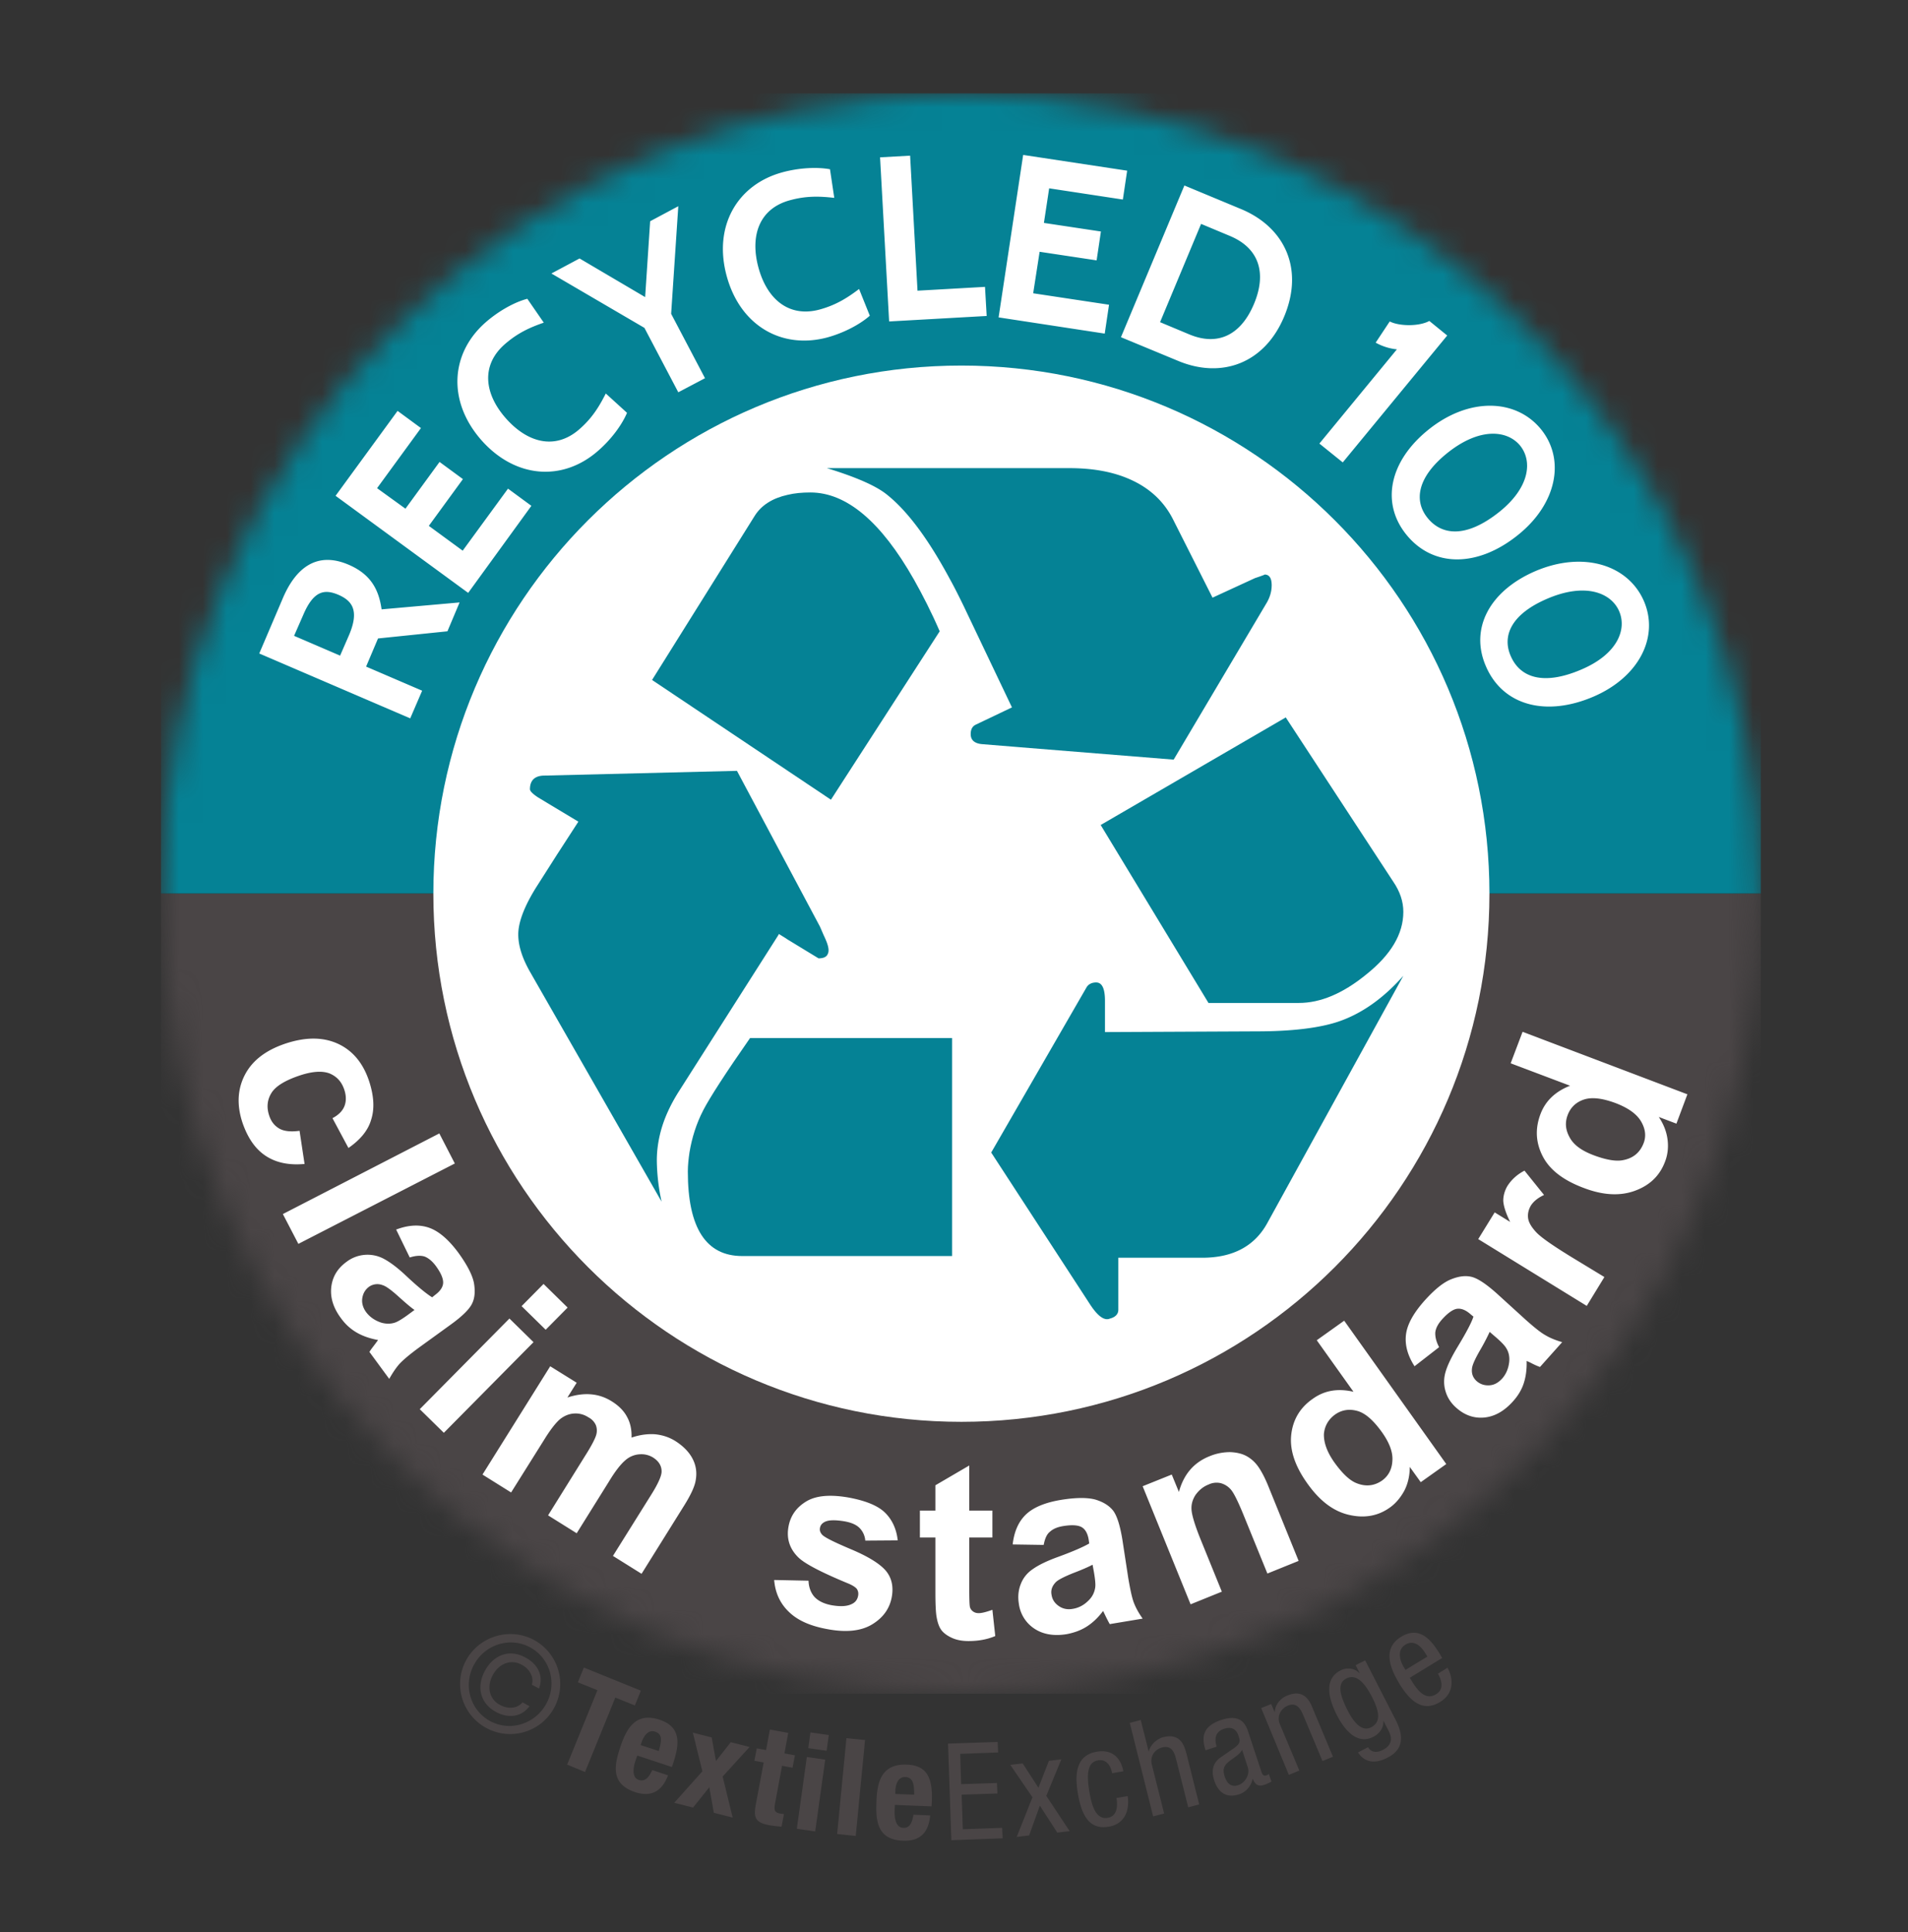 <svg xmlns="http://www.w3.org/2000/svg" width="80" height="81" fill="none" viewBox="0 0 80 81"><rect x="0" y="0" width="80" height="81" fill="#333333" stroke="none"/><mask id="a" width="68" height="69" x="6" y="3" maskUnits="userSpaceOnUse" style="mask-type:luminance"><path fill="#fff" d="M40.29 71.005c18.524 0 33.54-15.016 33.54-33.54 0-18.523-15.016-33.54-33.54-33.54S6.75 18.942 6.75 37.465c0 18.524 15.016 33.54 33.54 33.54"/></mask><g mask="url(#a)"><path fill="#4A4546" d="M73.83 37.465H6.75v33.54h67.08z"/></g><mask id="b" width="68" height="69" x="6" y="3" maskUnits="userSpaceOnUse" style="mask-type:luminance"><path fill="#fff" d="M40.29 71.005c18.524 0 33.54-15.016 33.54-33.54 0-18.523-15.016-33.54-33.54-33.54S6.75 18.942 6.75 37.465c0 18.524 15.016 33.54 33.54 33.54"/></mask><g mask="url(#b)"><path fill="#058295" d="M73.83 3.915H6.75v33.54h67.08z"/></g><path fill="#fff" d="M40.31 59.605c12.228 0 22.14-9.912 22.14-22.14 0-12.227-9.913-22.14-22.14-22.14-12.228 0-22.14 9.913-22.14 22.14 0 12.228 9.912 22.14 22.14 22.14"/><path fill="#058295" d="M28.91 48.305c-.04.27-.07.54-.07.81 0 2.36.76 3.54 2.28 3.54h8.8v-9.14h-8.47c-1.04 1.49-1.69 2.5-1.96 3.02-.3.58-.48 1.17-.58 1.77m5.93-14.78 4.56-7.06c-.35-.81-.72-1.53-1.08-2.17-1.38-2.43-2.83-3.65-4.34-3.65-.36 0-.67.03-.96.1-.63.14-1.09.43-1.37.87l-4.31 6.89zm15.83 8.52h3.79c.91 0 1.85-.4 2.82-1.19 1.04-.83 1.56-1.7 1.56-2.63 0-.43-.14-.85-.42-1.26l-4.51-6.89-7.76 4.51z"/><path fill="#058295" d="M56.09 42.836c-.79.26-1.93.4-3.4.4l-6.36.03v-1.31c0-.51-.12-.77-.37-.77-.18 0-.32.07-.4.2l-4 6.93 4.16 6.39c.32.48.59.67.82.57.23-.06.35-.19.35-.37v-2.18h3.52c1.29 0 2.2-.49 2.73-1.46l5.7-10.36c-.84.95-1.76 1.6-2.75 1.93m-21.71-3.991-3.48-6.53-8.13.2c-.36.02-.55.21-.55.57 0 .08.12.2.35.35l1.68 1.01-.92 1.42-.86 1.35c-.49.79-.74 1.45-.74 1.96 0 .46.16.98.49 1.56l5.52 9.64a8.36 8.36 0 0 1-.2-1.73c0-.42.06-.83.17-1.24.15-.55.4-1.09.74-1.63l4.17-6.55.04-.07.32.2.01.01 1.33.81c.21 0 .34-.06.39-.19.02-.04.03-.09.03-.15 0-.15-.07-.35-.2-.62zm8.38-7.52 6.45.52 3.91-6.59c.13-.23.2-.47.2-.72 0-.3-.1-.45-.3-.45.03 0-.1.05-.4.15l-1.78.82-1.64-3.25c-.4-.81-1.04-1.38-1.89-1.74-.68-.29-1.5-.44-2.47-.44H34.67c1.24.38 2.08.75 2.53 1.12.85.68 1.72 1.85 2.61 3.5.2.36.39.74.59 1.15l2.03 4.26-1.51.72c-.15.07-.22.2-.22.4 0 .25.16.39.47.42l1.6.13z"/><path fill="#fff" d="m18.76 26.465-2.91.3-.5 1.18 2.35 1.01-.5 1.16-6.33-2.72.99-2.32c.52-1.22 1.39-1.99 2.76-1.4.98.42 1.27 1.11 1.38 1.87l3.27-.29zm-6.43.19 1.93.83.37-.85c.45-1.05.13-1.45-.44-1.7-.59-.25-1.04-.17-1.47.83zm7.3-1.8-5.56-4.07 2.6-3.56.98.72-1.84 2.52 1.19.86 1.43-1.96.98.72-1.43 1.96 1.42 1.04 1.9-2.6.98.72zm.54-6.419c-1.42-1.63-1.28-3.64.2-4.93.54-.47 1.2-.84 1.74-.98l.69 1c-.58.2-1.09.43-1.63.9-1.01.88-.87 2.08.04 3.11.91 1.03 2.07 1.34 3.08.46.54-.47.83-.95 1.11-1.5l.89.81c-.22.52-.67 1.12-1.21 1.59-1.48 1.3-3.48 1.17-4.91-.46m7.97-5.281 1.42 2.7-1.12.59-1.42-2.7-3.9-2.28 1.18-.63 2.75 1.62.21-3.18 1.18-.63zm2.33-1.58c-.57-2.08.43-3.83 2.33-4.35.69-.19 1.45-.23 2-.13l.18 1.2c-.61-.07-1.17-.09-1.86.1-1.29.35-1.68 1.49-1.32 2.82.36 1.33 1.28 2.11 2.57 1.76.69-.19 1.16-.49 1.65-.86l.45 1.12c-.42.37-1.09.72-1.78.91-1.9.51-3.65-.48-4.22-2.57m6.81 1.901-.38-6.88 1.26-.07.31 5.66 2.83-.16.07 1.22zm4.59-.171 1.03-6.81 4.36.66-.18 1.21-3.09-.47-.22 1.45 2.39.36-.18 1.21-2.39-.36-.27 1.74 3.18.48-.18 1.21zm5.13.831 2.66-6.36 2.38.99c1.82.76 2.64 2.49 1.81 4.49-.83 2-2.65 2.63-4.46 1.87zm3.36-4.75-1.72 4.12 1.22.51c1.24.52 2.19-.01 2.72-1.28.53-1.27.23-2.32-1-2.84zm4.96 9.209 3.25-3.95c-.3-.03-.6-.12-.89-.28l.59-.89c.38.2 1.22.22 1.66-.02l.75.61-4.38 5.32zm4.57-.58c1.7-1.37 3.68-1.31 4.73-.01 1.02 1.27.65 3.12-.97 4.42-1.7 1.37-3.57 1.37-4.69-.02-1.07-1.33-.7-3.08.93-4.39m.79.98c-1.28 1.03-1.39 2.01-.83 2.71.6.75 1.63.86 3.02-.25 1.27-1.02 1.39-2.12.87-2.77-.53-.65-1.69-.79-3.06.31m3.69 4.95c2.01-.86 3.9-.27 4.56 1.26.64 1.5-.21 3.18-2.12 4-2.01.86-3.81.36-4.51-1.28-.68-1.57.15-3.15 2.07-3.98m.49 1.16c-1.51.65-1.88 1.56-1.52 2.39.38.89 1.34 1.27 2.97.57 1.5-.64 1.91-1.67 1.58-2.44-.33-.77-1.41-1.22-3.03-.52m-50.25 23.02-.67-1.25c.25-.13.42-.3.5-.5.08-.2.08-.43 0-.68-.11-.34-.31-.56-.61-.69-.3-.12-.72-.1-1.26.08-.6.2-1 .44-1.18.72-.18.28-.22.6-.11.94.08.26.22.44.42.56.2.12.49.15.86.1l.21 1.39c-.65.06-1.19-.05-1.63-.34-.44-.29-.76-.76-.98-1.41-.24-.74-.2-1.41.12-2.01.32-.6.9-1.03 1.73-1.3.84-.27 1.56-.26 2.18.03.61.29 1.04.81 1.29 1.57.2.62.23 1.15.08 1.61-.13.45-.46.84-.95 1.18m-2.75 2.77 6.56-3.38.65 1.26-6.56 3.37zm5.32 1.82-.57-1.17c.5-.19.96-.22 1.37-.08.41.14.82.49 1.23 1.04.37.51.59.93.66 1.27.06.34.04.63-.07.86-.11.24-.41.54-.91.9l-1.34.97c-.38.28-.64.5-.8.67-.15.17-.29.38-.43.63l-.83-1.13c.05-.09.14-.2.26-.36.05-.07.09-.12.1-.14-.33-.06-.63-.16-.89-.31s-.48-.35-.66-.6c-.33-.44-.46-.88-.41-1.31.05-.43.26-.78.63-1.05a1.452 1.452 0 0 1 1.58-.13c.26.14.57.37.93.71.49.46.86.76 1.09.9l.11-.09c.22-.16.34-.33.35-.51.01-.18-.09-.42-.31-.72-.15-.2-.31-.33-.47-.39-.16-.05-.37-.04-.62.04m.2 2.2c-.16-.11-.38-.3-.68-.57-.3-.27-.52-.43-.66-.47a.604.604 0 0 0-.57.07c-.16.12-.25.28-.28.48-.03.2.03.4.16.58.15.2.36.35.63.44.2.06.4.06.58 0 .12-.04.32-.16.59-.36zm.22 4.16 3.76-3.8 1.01.99-3.76 3.8zm4.27-4.32.92-.93 1.01.99-.92.93zm1.2 2.521 1.11.69-.39.62c.7-.23 1.32-.18 1.86.16.29.18.51.4.64.65.14.25.2.54.19.87.35-.12.68-.16.98-.14.31.03.59.12.85.28.33.21.57.45.72.73.15.28.2.58.14.92-.04.25-.19.58-.46 1.02l-1.81 2.9-1.2-.75 1.62-2.59c.28-.45.42-.77.42-.95 0-.24-.12-.43-.35-.58a.934.934 0 0 0-.57-.14.99.99 0 0 0-.6.25c-.19.16-.42.45-.68.88l-1.36 2.18-1.2-.75 1.55-2.49c.28-.44.43-.74.47-.89a.63.63 0 0 0-.02-.41.676.676 0 0 0-.31-.32.96.96 0 0 0-.59-.16c-.21.01-.41.09-.59.23-.18.15-.41.44-.68.88l-1.38 2.2-1.2-.75zm9.39 8.959 1.44.03c.01.28.1.51.25.68.16.17.4.29.73.35.36.06.64.05.85-.06.14-.07.22-.18.25-.34.02-.11 0-.2-.05-.28-.06-.08-.2-.17-.43-.26-1.08-.45-1.75-.8-2.02-1.06-.37-.36-.51-.79-.42-1.29.08-.46.33-.81.74-1.06s1-.3 1.76-.17c.72.13 1.24.34 1.54.63.3.29.49.69.54 1.17l-1.36.01a.842.842 0 0 0-.24-.53c-.14-.14-.35-.23-.64-.28-.37-.06-.64-.06-.81.02-.12.06-.19.14-.21.26-.02.1.01.19.09.28.11.12.52.32 1.23.62s1.19.6 1.44.89c.25.3.33.67.25 1.11-.09.48-.36.86-.82 1.14-.46.28-1.09.35-1.88.2-.72-.13-1.26-.37-1.63-.74-.36-.35-.56-.8-.6-1.32m9.15-2.91v1.13h-.97v2.16c0 .44.01.69.03.76.02.07.06.13.13.18.07.05.14.07.24.07.13 0 .32-.05.57-.14l.12 1.1c-.33.14-.7.21-1.12.21-.26 0-.49-.04-.69-.13-.2-.09-.35-.2-.45-.33-.1-.14-.16-.32-.2-.55-.03-.16-.05-.5-.05-1v-2.33h-.65v-1.13h.65v-1.06l1.42-.83v1.89zm2.15 1.44-1.3-.02c.06-.53.24-.95.55-1.25.31-.3.81-.51 1.49-.62.62-.1 1.1-.1 1.43-.01.33.1.57.25.74.46.16.21.29.61.39 1.22l.25 1.63c.08.46.15.8.23 1.01.08.21.2.43.37.67l-1.38.23c-.05-.09-.12-.22-.2-.39-.04-.08-.06-.13-.08-.16-.2.27-.43.49-.68.65-.25.16-.53.26-.84.32-.54.09-1 .01-1.36-.23a1.47 1.47 0 0 1-.65-1.04c-.05-.3-.02-.58.08-.83.1-.26.27-.47.51-.63.24-.17.59-.34 1.06-.51.63-.23 1.06-.42 1.3-.56l-.02-.14c-.04-.27-.14-.45-.29-.54-.15-.09-.41-.11-.78-.05-.25.04-.43.12-.56.24-.13.1-.21.29-.26.55m2.05.83c-.17.09-.44.21-.81.35-.37.15-.61.27-.72.37-.16.16-.23.34-.19.54.03.2.13.35.3.47.17.12.37.16.59.12.25-.04.48-.16.68-.37.15-.15.23-.33.26-.52.02-.12 0-.35-.06-.69zm8.64-.16-1.31.53-1.03-2.53c-.22-.53-.39-.87-.51-1a.851.851 0 0 0-.42-.26.772.772 0 0 0-.51.06c-.23.09-.4.24-.54.43-.13.2-.19.41-.17.64.02.23.14.63.36 1.18l.91 2.24-1.31.53-2.01-4.95 1.22-.49.3.73c.2-.74.63-1.24 1.29-1.5.29-.12.58-.17.86-.17.28.01.52.07.71.18.19.11.35.26.48.45s.28.47.43.85zm6.19-4.06-1.07.76-.46-.64c0 .37-.08.71-.23 1-.16.29-.36.53-.6.7-.5.36-1.07.46-1.72.31-.65-.15-1.22-.58-1.74-1.31-.53-.74-.75-1.42-.68-2.05.07-.63.37-1.14.91-1.51.49-.35 1.05-.44 1.7-.29l-1.54-2.16 1.15-.82zm-4.7-.08c.33.46.63.75.91.87.4.17.77.13 1.1-.1.26-.19.41-.46.43-.82.03-.36-.12-.76-.44-1.21-.36-.5-.7-.8-1.04-.89-.34-.09-.65-.04-.93.16-.27.2-.43.47-.46.81-.01.36.13.75.43 1.18m4.4-4.82-1.03.8c-.29-.45-.41-.89-.36-1.32.05-.43.31-.9.77-1.42.42-.47.79-.77 1.11-.9.32-.13.6-.17.86-.11.26.06.61.29 1.07.7l1.22 1.11c.35.31.62.53.82.64.2.12.43.21.7.29l-.93 1.04c-.09-.03-.23-.09-.4-.18-.08-.04-.13-.06-.16-.07.01.34-.03.65-.12.93s-.25.54-.46.77c-.37.41-.77.63-1.2.67-.43.04-.82-.1-1.16-.4-.23-.2-.38-.43-.46-.7-.08-.26-.08-.54 0-.81.08-.28.25-.63.51-1.06.35-.58.57-.99.66-1.26l-.11-.09c-.2-.18-.39-.26-.57-.24-.17.02-.39.17-.64.45-.17.19-.26.37-.28.54-.01.19.04.39.16.62m2.12-.64c-.08.17-.21.44-.41.78-.2.35-.31.59-.33.74-.03.23.04.4.19.54.15.13.32.19.53.18.21-.01.38-.11.54-.28.17-.19.27-.43.3-.71.02-.21-.02-.4-.12-.56-.06-.11-.22-.28-.48-.5zm4.81-2.3-.74 1.21-4.55-2.8.69-1.12.65.4c-.19-.38-.28-.68-.29-.89 0-.21.06-.42.17-.61.17-.27.41-.49.72-.65l.82 1.02c-.26.12-.44.27-.55.44-.1.17-.14.34-.12.52.02.18.13.37.33.59.2.22.69.56 1.47 1.04zm3.48-7.66-.46 1.23-.74-.28c.21.31.33.63.37.96.04.33 0 .64-.11.92-.22.58-.63.98-1.25 1.21-.62.23-1.34.2-2.17-.12-.85-.32-1.42-.76-1.71-1.33-.29-.57-.32-1.15-.09-1.76.21-.56.63-.95 1.24-1.19l-2.49-.94.5-1.32zm-3.94 2.55c.53.2.95.27 1.24.21.43-.08.71-.32.86-.7.12-.3.08-.61-.1-.92-.18-.31-.53-.56-1.04-.76-.58-.22-1.03-.27-1.36-.16-.33.11-.56.33-.68.65s-.09.62.08.93c.17.32.5.56 1 .75"/><path fill="#4A4546" d="M22.38 68.745c1.02.55 1.41 1.81.86 2.84a2.096 2.096 0 0 1-2.84.86 2.096 2.096 0 0 1-.86-2.84c.55-1.01 1.82-1.4 2.84-.86m.53 2.67c.46-.86.15-1.91-.69-2.36-.84-.45-1.89-.12-2.35.74-.46.86-.15 1.91.69 2.36.85.45 1.89.11 2.35-.74m-.71.11c-.34.47-.9.51-1.39.25-.68-.36-.84-1.06-.48-1.73.36-.67 1.03-.93 1.7-.56.49.26.78.74.57 1.3l-.3-.16c.09-.29-.06-.64-.43-.84-.47-.25-.96-.03-1.21.44s-.16 1.01.31 1.25c.37.2.74.13.94-.11zm4.67-.65-.25.62-.82-.33-1.27 3.12-.75-.31 1.27-3.12-.82-.33.25-.62zm-.15 2.72-.08.23c-.11.34-.13.7.14.79.25.08.41-.07.57-.41l.66.22c-.25.66-.7.93-1.39.7-1.07-.36-.84-1.2-.6-1.92.26-.77.65-1.44 1.64-1.11.86.29.86.93.57 1.81l-.06.17zm.9-.19c.13-.44.16-.71-.15-.81-.29-.1-.48.18-.57.45l-.04.11zm3.02-.37.79.2-1.13 1.24.42 1.72-.79-.2-.19-1.07-.68.85-.79-.2 1.18-1.32-.4-1.62.79.2.18.99zm1.64-.53.77.14-.16.86.44.08-.1.52-.44-.08-.3 1.62c-.04.23-.01.34.21.38.06.01.12.02.17.02l-.1.53c-.17-.01-.33-.03-.51-.06-.6-.11-.68-.32-.56-.92l.32-1.71-.39-.07.1-.52.39.07zm1.55 1.15.77.11-.42 3.01-.77-.11zm.15-1.03.77.11-.09.66-.77-.11zm1.51.24.78.08-.39 4.02-.78-.08zm2.03 2.8-.01.24c-.01.36.07.71.36.72.26.01.37-.18.43-.55l.7.03c-.06.7-.41 1.09-1.14 1.06-1.13-.04-1.14-.92-1.11-1.67.03-.81.22-1.56 1.27-1.52.91.03 1.09.65 1.05 1.58l-.01.17zm.81-.43c0-.46-.05-.72-.37-.74-.31-.01-.41.31-.42.59v.12zm1.42-2.14 2.08-.07.02.44-1.59.06.04 1.27 1.5-.05.02.44-1.5.05.05 1.45 1.65-.06.02.44-2.15.08zm2.61.89.52-.06.66 1.02.44-1.13.52-.06-.63 1.53.98 1.48-.52.06-.73-1.13-.45 1.25-.52.06.66-1.66zm4.27.35c-.05-.29-.23-.6-.58-.54-.29.05-.56.25-.37 1.34.07.39.21 1.17.77 1.07.4-.07.42-.51.36-.83l.47-.08c.08.47-.04 1.15-.78 1.28-.73.13-1.12-.32-1.3-1.35-.13-.75-.14-1.63.78-1.79.81-.14 1.06.47 1.12.82zm.74-2.11.46-.12.33 1.31h.01c.06-.27.34-.52.6-.59.76-.19.9.4.99.74l.52 2.08-.46.12-.51-2.03c-.06-.23-.17-.59-.58-.48-.25.06-.54.31-.43.74l.51 2.03-.46.12zm3.18 1.15c-.22-.65-.03-1.04.65-1.27.87-.29 1.05.23 1.15.54l.53 1.6c.04.12.08.23.22.18.06-.02.08-.04.1-.06l.11.32c-.03.02-.14.08-.25.12-.17.06-.39.13-.53-.23h-.01c-.06.31-.29.55-.55.64-.54.18-.89-.06-1.06-.58-.13-.4-.06-.74.28-.97l.55-.38c.29-.21.26-.3.18-.54-.09-.27-.3-.37-.6-.27-.49.16-.34.63-.31.73l-.01.02zm1.53-.02c-.11.23-.49.4-.66.59-.12.14-.15.28-.07.53.1.29.27.46.57.36.29-.1.49-.44.4-.74zm.8-1.75.42-.17.14.33h.01c.01-.3.24-.57.51-.68.74-.31.97.25 1.1.58l.83 1.98-.44.18-.81-1.93c-.09-.21-.25-.56-.65-.39-.23.1-.49.39-.32.79l.81 1.93-.44.18zm5.65.52c.41.81.19 1.29-.36 1.56-.17.09-.82.41-1.23-.22l.42-.22c.14.24.39.23.61.12.55-.28.31-.69.22-.87l-.18-.35H58c.03.27-.16.54-.43.67-.79.4-1.34-.57-1.52-.92-.37-.73-.53-1.52.16-1.87.29-.15.63-.07.79.12h.01l-.17-.34.4-.2zm-2.04-.45c.22.44.57.95.99.74.46-.23.33-.71.05-1.27-.27-.52-.63-1.01-1.08-.78-.39.2-.28.67.04 1.31m2.62-1.34c.24.4.6 1 1.1.69.39-.23.19-.67.08-.86l.4-.25c.17.28.39 1.02-.32 1.44-.63.38-1.17.1-1.7-.78-.39-.65-.72-1.47.08-1.96.79-.48 1.28.17 1.62.72l.1.17zm.74-.89-.09-.14c-.17-.29-.48-.58-.83-.36-.43.26-.16.81-.06.96l.06.1z"/></svg>